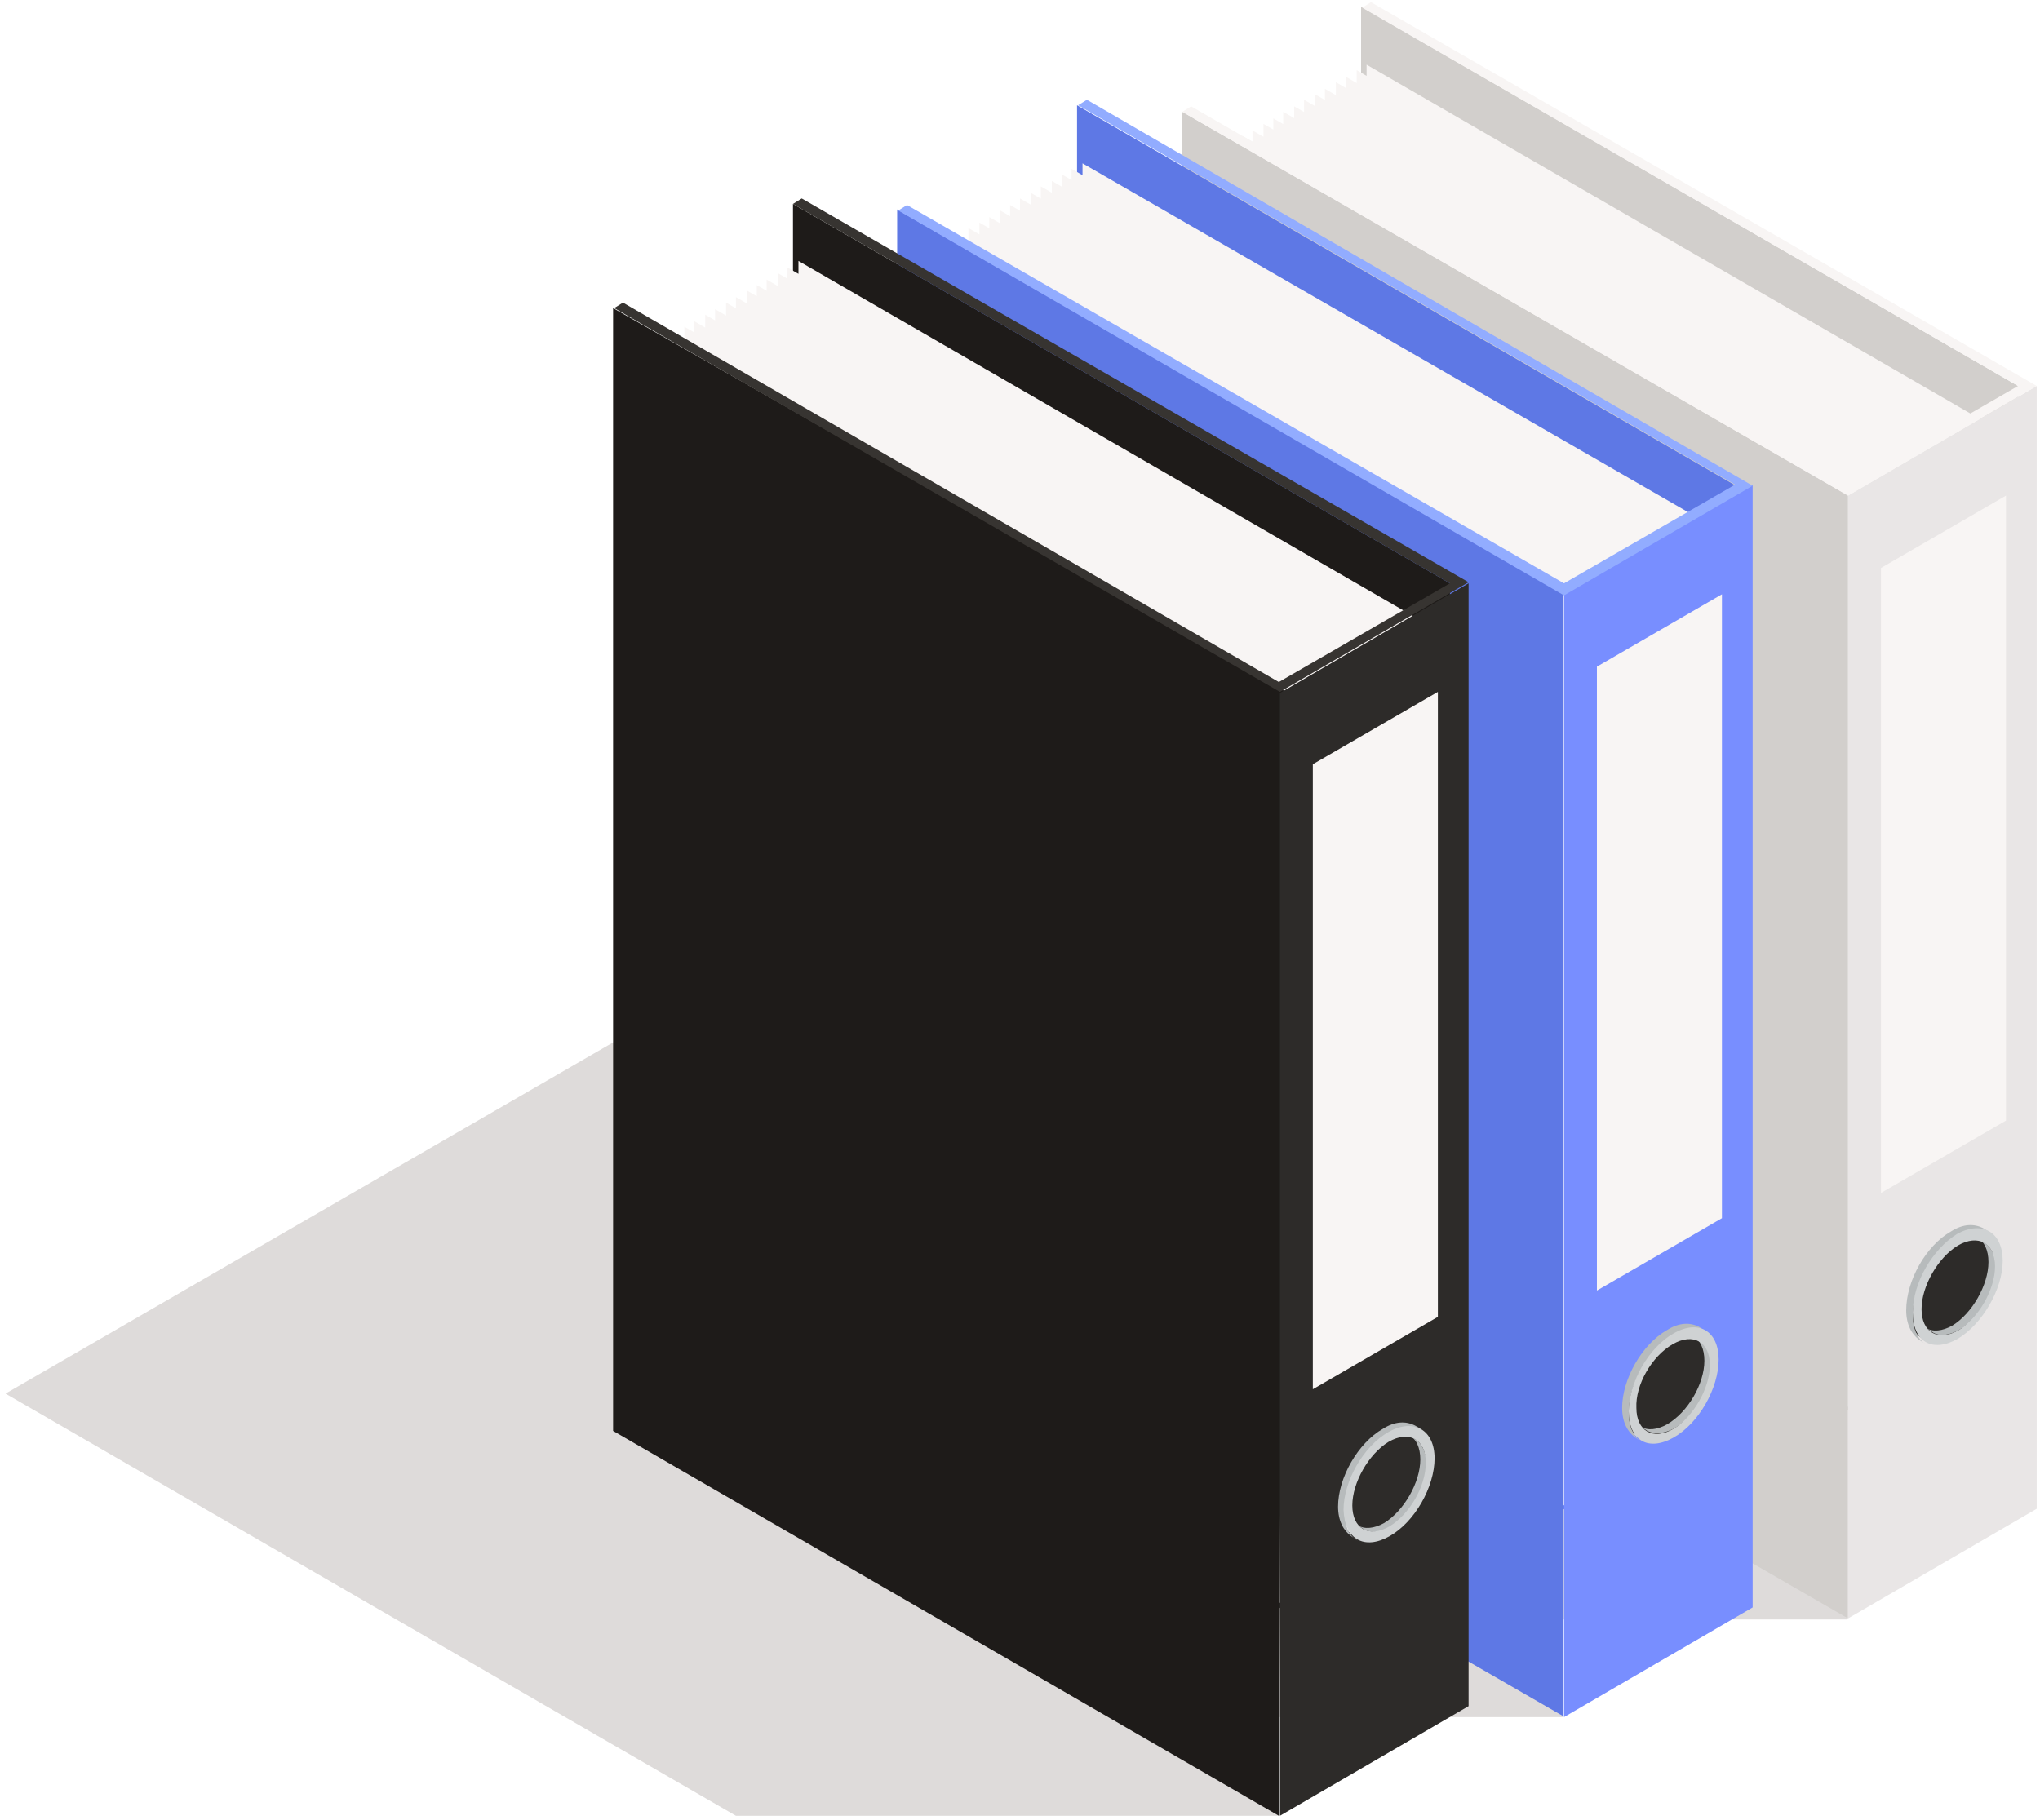 <?xml version="1.0" encoding="utf-8"?>
<!-- Generator: Adobe Illustrator 23.0.4, SVG Export Plug-In . SVG Version: 6.00 Build 0)  -->
<svg version="1.1" id="Слой_1" xmlns="http://www.w3.org/2000/svg" xmlns:xlink="http://www.w3.org/1999/xlink" x="0px" y="0px"
	 viewBox="0 0 186 166" style="enable-background:new 0 0 186 166;" xml:space="preserve">
<style type="text/css">
	.st0{opacity:0.4;fill:#ADA6A3;enable-background:new    ;}
	.st1{fill:#D2CFCC;}
	.st2{fill:#F8F5F4;}
	.st3{fill-rule:evenodd;clip-rule:evenodd;fill:#E9E6E6;}
	.st4{fill:#2D2B29;}
	.st5{fill:#B7BBBC;}
	.st6{fill-rule:evenodd;clip-rule:evenodd;fill:#CFD2D3;}
	.st7{fill:#5E78E5;}
	.st8{fill-rule:evenodd;clip-rule:evenodd;fill:#788EFF;}
	.st9{fill:#92ACFF;}
	.st10{fill:#1E1B19;}
	.st11{fill-rule:evenodd;clip-rule:evenodd;fill:#2D2B29;}
	.st12{fill:#373431;}
</style>
<g>
	<g>
		<path class="st0" d="M160.6,101.6l-48.8-26.8l-59.5,34.4l66.6,38.5h49.5L160.6,101.6z M134.8,110.6L85.9,83.8l-59.5,34.4L93,156.6
			h49.5L134.8,110.6z M108.8,119.6L60,92.7L0.5,127.1l66.6,38.5h49.5L108.8,119.6z"/>
		<path class="st1" d="M184,35.2l0,102.4l-59.9-34.6l0-102.4L184,35.2z"/>
		<path class="st2" d="M182.4,118.4l0-79.1L124.6,5.9l0,97.8l43.3,25L182.4,118.4z M181.5,119.1l0-79.2L123.7,6.4l0,97.8l43.4,25
			L181.5,119.1z M180.6,119.8l0-79.4L122.7,7l0,97.8l43.4,25.1L180.6,119.8z M179.6,120.5l0-79.5L121.8,7.5l0,97.8l43.5,25.1
			L179.6,120.5z M178.7,121.2l0-79.7L120.8,8.1l0,97.8l43.5,25.1L178.7,121.2z M177.7,121.8l0-79.8L119.9,8.6l-0.1,97.8l43.6,25.2
			L177.7,121.8z M162.7,132l14.1-9.5l0-80L118.9,9.1l0,97.8l43.6,25.2L162.7,132z M162.7,132l13.2-8.8l0-80.1L118,9.7l0,97.8
			l43.7,25.2L162.7,132z M162.7,132l12.2-8.2l0-80.2l-57.9-33.4l0,97.8l43.7,25.2L162.7,132z M162.7,132l11.3-7.5l0-80.3l-57.9-33.4
			l0,97.8l43.7,25.2L162.7,132z M162.7,132l10.4-6.9l0-80.4l-57.9-33.4l0,97.8l43.8,25.3L162.7,132z M162.7,132l9.4-6.2l0-80.5
			l-57.9-33.4l0,97.8l43.8,25.3L162.7,132z M162.7,132l8.5-5.6l0-80.6l-57.9-33.4l0,97.8l43.8,25.3L162.7,132z M162.7,132l7.5-4.9
			l0-80.7L112.3,13l0,97.8l43.9,25.3L162.7,132z"/>
		<path class="st1" d="M107.8,10.2l0,102.4l60.7,35l0-102.4L107.8,10.2z"/>
		<path class="st3" d="M185.7,35.2l0,102.4l-17.2,10l0-102.4L185.7,35.2z M181.9,115.1c0-2.4-1.8-3.4-3.9-2.2
			c-2.1,1.2-3.8,4.2-3.8,6.7c0,2.4,1.7,3.4,3.9,2.2C180.1,120.6,181.9,117.6,181.9,115.1z"/>
		<path class="st2" d="M182.9,102.2l-11.4,6.6V51.8l11.4-6.6V102.2z"/>
		<path class="st4" d="M178,121.8c-2.1,1.2-3.9,0.2-3.9-2.2c0-2.4,1.7-5.4,3.8-6.7c2.1-1.2,3.9-0.2,3.9,2.2
			C181.9,117.6,180.1,120.6,178,121.8z"/>
		<path class="st5" d="M180.9,113.3l-0.6-0.4c0.6,0.3,1,1.1,1,2.2c0,2.1-1.5,4.7-3.3,5.8c-0.9,0.5-1.8,0.6-2.4,0.2l0.6,0.4
			c0.6,0.4,1.5,0.3,2.4-0.2c1.9-1.1,3.4-3.7,3.4-5.8C181.9,114.4,181.5,113.7,180.9,113.3z M180.8,112c-0.8-0.4-1.8-0.4-2.9,0.3
			c-2.3,1.3-4.1,4.5-4.1,7.2c0,1.3,0.5,2.2,1.2,2.7l0.6,0.4c-0.7-0.4-1.2-1.3-1.2-2.7c0-2.6,1.8-5.8,4.1-7.2
			c1.2-0.7,2.2-0.7,2.9-0.3L180.8,112z"/>
		<path class="st6" d="M182.6,115c0,2.6-1.9,5.8-4.1,7.1c-2.3,1.3-4.1,0.3-4.1-2.4s1.8-5.8,4.1-7.2
			C180.8,111.3,182.6,112.4,182.6,115z M181.9,115.5c0-2.1-1.5-3-3.4-1.9c-1.8,1.1-3.3,3.7-3.3,5.8c0,2.1,1.5,3,3.4,1.9
			C180.4,120.2,181.9,117.6,181.9,115.5z"/>
		<path class="st2" d="M125,0.2l-0.8,0.5L184,35.2l-15.6,9L108.6,9.7l-0.8,0.5l60.7,35l17.2-10L125,0.2z"/>
		<path class="st7" d="M158.1,44.2l0,102.4L98.2,112l0-102.4L158.1,44.2z"/>
		<path class="st2" d="M156.5,127.3l0-79.1L98.7,14.9l0,97.8l43.3,25L156.5,127.3z M155.6,128.1l0-79.2L97.7,15.4l0,97.8l43.4,25
			L155.6,128.1z M154.6,128.8l0-79.4L96.8,15.9l0,97.8l43.4,25.1L154.6,128.8z M153.7,129.4l0-79.5L95.9,16.5l0,97.8l43.5,25.1
			L153.7,129.4z M152.8,130.1l0-79.7L94.9,17l0,97.8l43.5,25.1L152.8,130.1z M151.8,130.8l0-79.8L94,17.6l0,97.8l43.6,25.2
			L151.8,130.8z M136.8,141l14.1-9.5l0-80L93,18.1l0,97.8l43.6,25.2L136.8,141z M136.8,141l13.2-8.8l0-80.1L92.1,18.7l0,97.8
			l43.7,25.2L136.8,141z M136.8,141l12.2-8.1l0-80.2L91.2,19.2L91.1,117l43.7,25.2L136.8,141z M136.8,141l11.3-7.5l0-80.3L90.2,19.8
			l0,97.8l43.7,25.3L136.8,141z M136.8,141l10.4-6.9l0-80.4L89.3,20.3l0,97.8l43.8,25.3L136.8,141z M136.8,141l9.4-6.2l0-80.5
			L88.3,20.8l0,97.8l43.8,25.3L136.8,141z M136.8,141l8.5-5.6l0-80.6L87.4,21.4l0,97.8l43.8,25.3L136.8,141z M136.8,141l7.5-4.9
			l0-80.7L86.4,21.9l-0.1,97.8l43.9,25.3L136.8,141z"/>
		<path class="st7" d="M81.8,19.1l0,102.4l60.7,35l0-102.4L81.8,19.1z"/>
		<path class="st8" d="M159.8,44.2l0,102.4l-17.2,10l0-102.4L159.8,44.2z M155.9,124.1c0-2.4-1.7-3.4-3.9-2.2
			c-2.1,1.2-3.9,4.2-3.8,6.7c0,2.4,1.7,3.4,3.9,2.2C154.2,129.5,155.9,126.6,155.9,124.1z"/>
		<path class="st2" d="M157,111.1l-11.4,6.6V60.8l11.4-6.6V111.1z"/>
		<path class="st4" d="M152.1,130.8c-2.1,1.2-3.8,0.2-3.9-2.2c0-2.4,1.7-5.4,3.8-6.7c2.1-1.2,3.9-0.2,3.9,2.2
			C155.9,126.6,154.2,129.5,152.1,130.8z"/>
		<path class="st5" d="M155,122.3l-0.6-0.4c0.6,0.3,1,1.1,1,2.2c0,2.1-1.5,4.7-3.4,5.8c-0.9,0.5-1.8,0.6-2.4,0.2l0.6,0.4
			c0.6,0.3,1.4,0.3,2.4-0.2c1.9-1.1,3.4-3.7,3.4-5.8C155.9,123.4,155.6,122.7,155,122.3z M154.9,121c-0.8-0.4-1.8-0.4-2.9,0.3
			c-2.3,1.3-4.1,4.5-4.1,7.1c0,1.3,0.5,2.2,1.2,2.7l0.6,0.4c-0.7-0.4-1.2-1.3-1.2-2.7c0-2.6,1.8-5.8,4.1-7.1
			c1.1-0.7,2.2-0.7,2.9-0.3L154.9,121z"/>
		<path class="st6" d="M156.7,124c0,2.6-1.8,5.8-4.1,7.1c-2.3,1.3-4.1,0.3-4.1-2.4c0-2.6,1.8-5.8,4.1-7.1
			C154.9,120.3,156.7,121.4,156.7,124z M155.9,124.5c0-2.1-1.5-3-3.4-1.9c-1.9,1.1-3.4,3.7-3.3,5.8c0,2.1,1.5,3,3.4,1.9
			C154.4,129.2,155.9,126.6,155.9,124.5z"/>
		<path class="st9" d="M99.1,9.1l-0.8,0.5l59.9,34.6l-15.6,9L82.7,18.7l-0.8,0.5l60.7,35.1l17.2-10L99.1,9.1z"/>
		<path class="st10" d="M132.2,53.2l0,102.4L72.3,121l0-102.4L132.2,53.2z"/>
		<path class="st2" d="M130.6,136.3l0-79.1L72.8,23.8l0,97.8l43.3,25L130.6,136.3z M129.7,137l0-79.2L71.8,24.4l-0.1,97.8l43.4,25
			L129.7,137z M128.7,137.7l0-79.4L70.9,24.9l0,97.8l43.4,25.1L128.7,137.7z M127.8,138.4l0-79.5L69.9,25.5l0,97.8l43.5,25.1
			L127.8,138.4z M126.8,139.1l0-79.7L69,26l0,97.8l43.5,25.1L126.8,139.1z M125.9,139.8l0-79.8L68.1,26.5l0,97.8l43.6,25.2
			L125.9,139.8z M110.8,150l14.1-9.5l0-80L67.1,27.1l-0.1,97.8l43.7,25.2L110.8,150z M110.8,150l13.2-8.8l0-80.1L66.2,27.6l0,97.8
			l43.7,25.2L110.8,150z M110.8,150l12.2-8.1l0-80.2L65.2,28.2l0,97.8l43.7,25.2L110.8,150z M110.8,150l11.3-7.5l0-80.3L64.3,28.7
			l0,97.8l43.7,25.3L110.8,150z M110.8,150l10.4-6.9l0-80.4L63.3,29.3l0,97.8l43.8,25.3L110.8,150z M110.8,150l9.4-6.2l0-80.5
			L62.4,29.8l0,97.8l43.8,25.3L110.8,150z M110.8,150l8.5-5.6l0-80.6L61.5,30.4l0,97.8l43.8,25.3L110.8,150z M110.8,150l7.5-4.9
			l0-80.7L60.5,30.9l0,97.8l43.9,25.3L110.8,150z"/>
		<path class="st10" d="M55.9,28.1l0,102.4l60.7,35.1L117.1,63L55.9,28.1z"/>
		<path class="st11" d="M133.9,53.2l0,102.4l-17.2,10l0-102.4L133.9,53.2z M130,133.1c0-2.4-1.7-3.4-3.9-2.2
			c-2.1,1.2-3.8,4.2-3.8,6.7c0,2.4,1.7,3.4,3.9,2.2C128.3,138.5,130,135.5,130,133.1z"/>
		<path class="st2" d="M131.1,120.1l-11.4,6.6V69.7l11.4-6.6V120.1z"/>
		<path class="st4" d="M126.7,139.8c-2.1,1.2-3.9,0.2-3.9-2.2c0-2.4,1.7-5.4,3.8-6.7c2.1-1.2,3.9-0.2,3.9,2.2
			C130.5,135.6,128.8,138.6,126.7,139.8z"/>
		<path class="st5" d="M129.1,131.3l-0.6-0.4c0.6,0.3,1,1.1,1,2.2c0,2.1-1.5,4.7-3.3,5.8c-0.9,0.5-1.8,0.6-2.4,0.2l0.6,0.4
			c0.6,0.3,1.5,0.3,2.4-0.2c1.8-1.1,3.4-3.7,3.3-5.8C130,132.4,129.6,131.6,129.1,131.3z M129,130c-0.8-0.4-1.8-0.4-2.9,0.3
			c-2.3,1.3-4.1,4.5-4.1,7.1c0,1.3,0.5,2.2,1.2,2.7l0.6,0.4c-0.8-0.4-1.2-1.3-1.2-2.7c0-2.6,1.8-5.8,4.1-7.1c1.2-0.7,2.2-0.7,3-0.3
			L129,130z"/>
		<path class="st6" d="M130.8,133c0,2.6-1.8,5.8-4.1,7.1c-2.3,1.3-4.1,0.3-4.2-2.4c0-2.6,1.8-5.8,4.1-7.1
			C128.9,129.3,130.8,130.4,130.8,133z M130,133.4c0-2.1-1.5-3-3.4-1.9c-1.8,1.1-3.3,3.7-3.3,5.8c0,2.1,1.5,3,3.4,1.9
			C128.5,138.1,130,135.6,130,133.4z"/>
		<path class="st12" d="M73.1,18.1l-0.8,0.5l59.9,34.6l-15.6,9L56.8,27.6l-0.8,0.5l60.7,35l17.2-10L73.1,18.1z"/>
	</g>
</g>
</svg>
